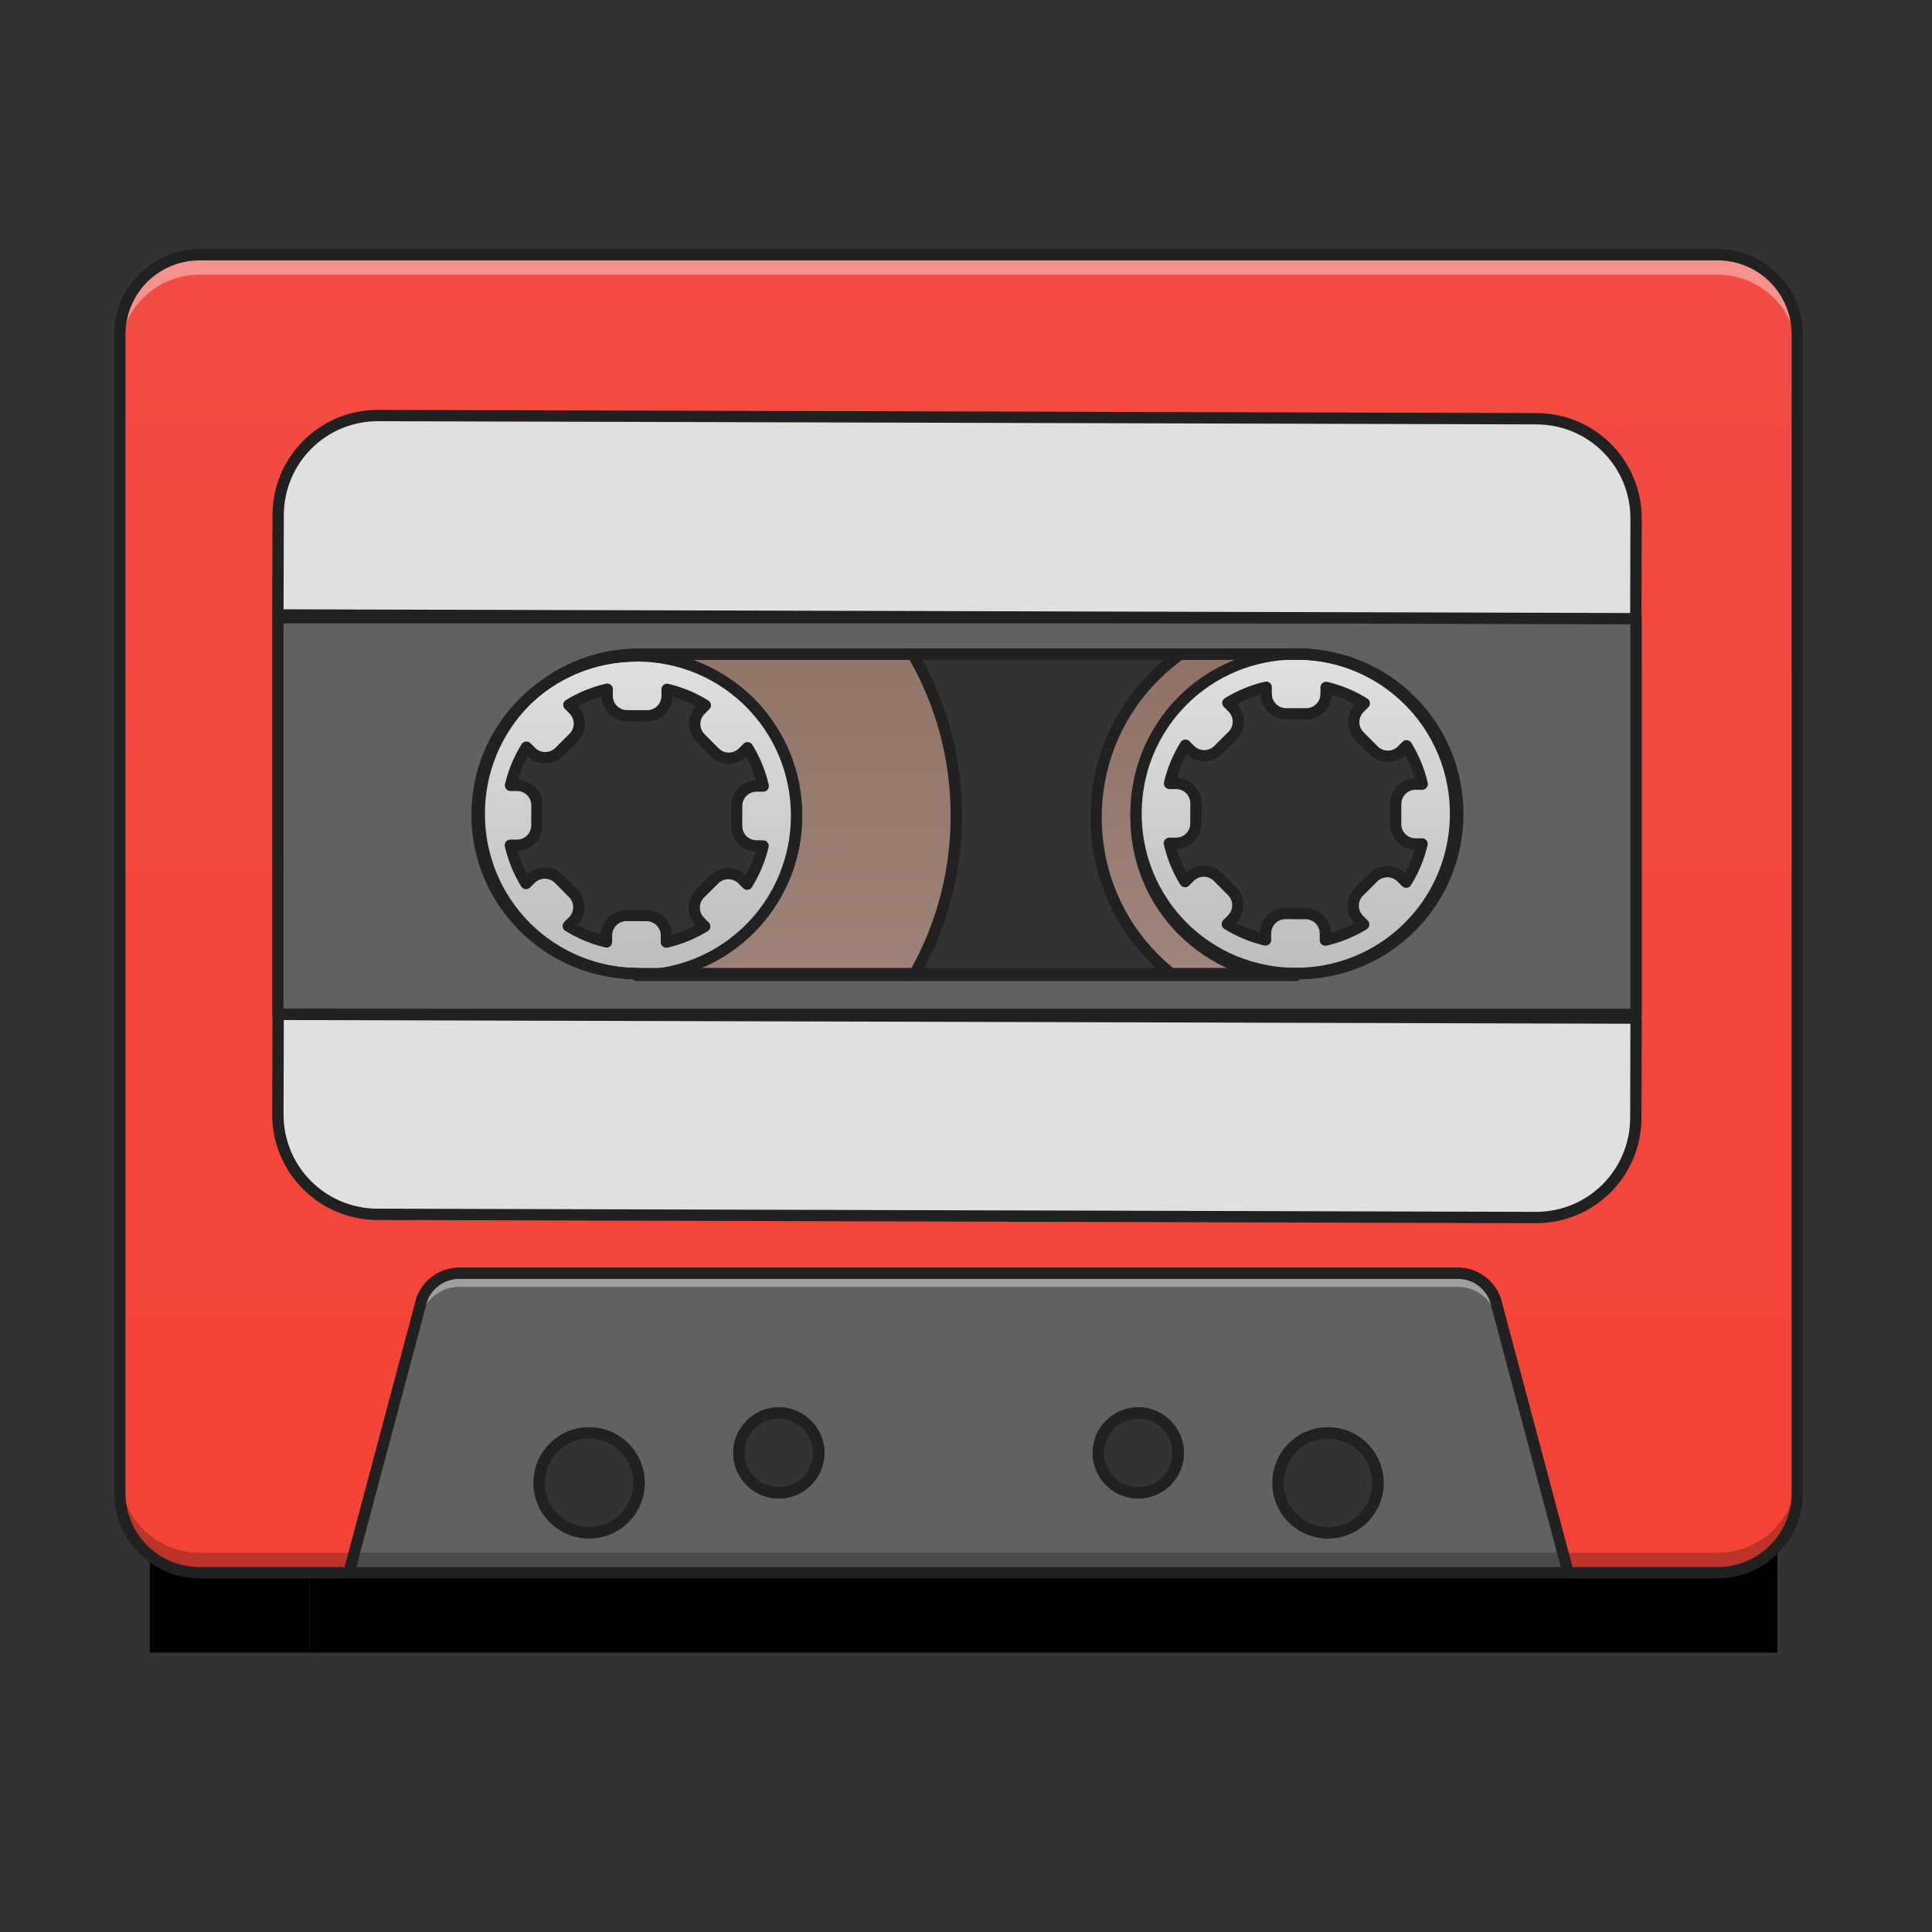 <?xml version="1.0" standalone="no"?><!-- Generator: Gravit.io --><svg xmlns="http://www.w3.org/2000/svg" xmlns:xlink="http://www.w3.org/1999/xlink" style="isolation:isolate" viewBox="0 0 512 512" width="512" height="512"><rect x="0" y="0" width="512" height="512" fill="#333333" stroke="none"/><defs><clipPath id="_clipPath_PA4minmqQI8xOL2iqjqA8du4wng8vn8Z"><rect width="512" height="512"/></clipPath></defs><g clip-path="url(#_clipPath_PA4minmqQI8xOL2iqjqA8du4wng8vn8Z)"><linearGradient id="_lgradient_11" x1="0.496" y1="0" x2="0.496" y2="0" gradientTransform="matrix(346.637,0,0,21.167,82.027,416.79)" gradientUnits="userSpaceOnUse"><stop offset="0.006%" stop-opacity="1" style="stop-color:rgb(0,0,0)"/><stop offset="100%" stop-opacity="1" style="stop-color:rgb(0,0,0)"/></linearGradient><path d=" M 82.027 416.79 L 428.664 416.79 L 428.664 437.957 L 82.027 437.957 L 82.027 416.79 L 82.027 416.79 L 82.027 416.79 L 82.027 416.79 Z " fill="url(#_lgradient_11)"/><radialGradient id="_rgradient_4" fx="1.25" fy="0.125" cx="1.25" cy="0.125" r="21.167" gradientTransform="matrix(0,21.17,-42.34,0,428.664,395.62)" gradientUnits="userSpaceOnUse"><stop offset="0%" stop-opacity="1" style="stop-color:rgb(0,0,0)"/><stop offset="100%" stop-opacity="1" style="stop-color:rgb(0,0,0)"/><stop offset="100%" stop-opacity="1" style="stop-color:rgb(0,0,0)"/></radialGradient><path d=" M 428.664 416.79 L 471.004 416.79 L 471.004 395.62 L 428.664 395.62 L 428.664 416.79 L 428.664 416.79 L 428.664 416.79 L 428.664 416.79 Z " fill="url(#_rgradient_4)"/><radialGradient id="_rgradient_5" fx="0.25" fy="1.125" cx="0.25" cy="1.125" r="21.167" gradientTransform="matrix(0,-21.167,42.336,0,39.691,416.79)" gradientUnits="userSpaceOnUse"><stop offset="0%" stop-opacity="1" style="stop-color:rgb(0,0,0)"/><stop offset="100%" stop-opacity="1" style="stop-color:rgb(0,0,0)"/><stop offset="100%" stop-opacity="1" style="stop-color:rgb(0,0,0)"/></radialGradient><path d=" M 82.027 416.79 L 39.691 416.79 L 39.691 437.957 L 82.027 437.957 L 82.027 416.79 L 82.027 416.79 L 82.027 416.79 L 82.027 416.79 Z " fill="url(#_rgradient_5)"/><radialGradient id="_rgradient_6" fx="-1.25" fy="1.125" cx="-1.25" cy="1.125" r="21.167" gradientTransform="matrix(0,-21.17,42.336,0,39.691,395.62)" gradientUnits="userSpaceOnUse"><stop offset="0%" stop-opacity="1" style="stop-color:rgb(0,0,0)"/><stop offset="100%" stop-opacity="1" style="stop-color:rgb(0,0,0)"/><stop offset="100%" stop-opacity="1" style="stop-color:rgb(0,0,0)"/></radialGradient><path d=" M 82.027 416.79 L 39.691 416.79 L 39.691 395.62 L 82.027 395.62 L 82.027 416.79 L 82.027 416.79 L 82.027 416.79 L 82.027 416.79 Z " fill="url(#_rgradient_6)"/><radialGradient id="_rgradient_7" fx="-0.25" fy="0.125" cx="-0.25" cy="0.125" r="21.167" gradientTransform="matrix(0,21.167,-42.34,0,428.664,416.79)" gradientUnits="userSpaceOnUse"><stop offset="0%" stop-opacity="1" style="stop-color:rgb(0,0,0)"/><stop offset="100%" stop-opacity="1" style="stop-color:rgb(0,0,0)"/><stop offset="100%" stop-opacity="1" style="stop-color:rgb(0,0,0)"/></radialGradient><path d=" M 428.664 416.79 L 471.004 416.79 L 471.004 437.957 L 428.664 437.957 L 428.664 416.79 L 428.664 416.79 L 428.664 416.79 L 428.664 416.79 Z " fill="url(#_rgradient_7)"/><linearGradient id="_lgradient_12" x1="0.501" y1="-0.001" x2="0.499" y2="1.001" gradientTransform="matrix(105.844,0,0,105.844,290.476,163.714)" gradientUnits="userSpaceOnUse"><stop offset="0%" stop-opacity="1" style="stop-color:rgb(141,110,99)"/><stop offset="100%" stop-opacity="1" style="stop-color:rgb(161,136,127)"/></linearGradient><path d=" M 343.544 163.714 C 314.224 163.634 290.557 187.17 290.476 216.49 C 290.395 245.811 313.932 269.477 343.252 269.558 C 372.568 269.639 396.239 246.103 396.32 216.782 C 396.401 187.462 372.86 163.795 343.544 163.715 L 343.544 163.714 L 343.544 163.714 L 343.544 163.714 L 343.544 163.714 Z  M 343.515 174.3 C 366.968 174.365 385.799 193.296 385.734 216.753 C 385.669 240.206 366.735 259.037 343.281 258.973 C 319.824 258.908 300.993 239.973 301.058 216.52 C 301.123 193.063 320.058 174.236 343.515 174.3 Z " fill="url(#_lgradient_12)" vector-effect="non-scaling-stroke" stroke-width="3" stroke="rgb(33,33,33)" stroke-opacity="1000000" stroke-linejoin="round" stroke-linecap="round" stroke-miterlimit="4"/><linearGradient id="_lgradient_13" x1="0.501" y1="-0.001" x2="0.499" y2="1.001" gradientTransform="matrix(169.349,0,0,169.353,84.081,131.479)" gradientUnits="userSpaceOnUse"><stop offset="0%" stop-opacity="1" style="stop-color:rgb(141,110,99)"/><stop offset="100%" stop-opacity="1" style="stop-color:rgb(161,136,127)"/></linearGradient><path d=" M 168.987 131.479 C 122.08 131.35 84.21 169.011 84.081 215.921 C 83.952 262.831 121.613 300.701 168.52 300.831 C 215.43 300.96 253.3 263.298 253.429 216.388 C 253.558 169.478 215.897 131.608 168.987 131.479 Z  M 168.87 173.819 C 192.327 173.884 211.158 192.815 211.093 216.272 C 211.029 239.725 192.093 258.556 168.636 258.491 C 145.183 258.426 126.352 239.491 126.417 216.038 C 126.482 192.581 145.417 173.754 168.87 173.819 L 168.87 173.819 L 168.87 173.819 L 168.87 173.819 L 168.87 173.819 Z " fill="url(#_lgradient_13)" vector-effect="non-scaling-stroke" stroke-width="3" stroke="rgb(33,33,33)" stroke-opacity="1000000" stroke-linejoin="round" stroke-linecap="round" stroke-miterlimit="4"/><linearGradient id="_lgradient_14" x1="0.5" y1="0.97" x2="0.5" y2="-0.843" gradientTransform="matrix(444.543,0,0,349.28,31.754,67.508)" gradientUnits="userSpaceOnUse"><stop offset="0%" stop-opacity="1" style="stop-color:rgb(244,67,54)"/><stop offset="98.696%" stop-opacity="1" style="stop-color:rgb(239,83,80)"/></linearGradient><path d=" M 52.922 67.508 C 47.304 67.496 41.913 69.722 37.94 73.694 C 33.968 77.667 31.742 83.058 31.754 88.676 L 31.754 395.62 C 31.742 401.238 33.968 406.629 37.94 410.602 C 41.913 414.574 47.304 416.8 52.922 416.788 L 455.125 416.788 C 460.743 416.801 466.136 414.575 470.109 410.603 C 474.082 406.63 476.309 401.238 476.297 395.62 L 476.297 88.676 C 476.309 83.058 474.082 77.666 470.109 73.693 C 466.136 69.721 460.743 67.495 455.125 67.508 L 52.922 67.508 L 52.922 67.508 L 52.922 67.508 L 52.922 67.508 Z  M 169.348 173.352 L 343.992 173.352 C 367.445 173.352 386.328 192.23 386.328 215.687 C 386.328 239.141 367.445 258.023 343.992 258.023 L 169.348 258.023 C 145.895 258.023 127.012 239.141 127.012 215.687 C 127.012 192.23 145.895 173.352 169.348 173.352 L 169.348 173.352 L 169.348 173.352 L 169.348 173.352 L 169.348 173.352 Z  M 206.395 374.453 C 209.204 374.447 211.899 375.559 213.886 377.545 C 215.872 379.531 216.986 382.226 216.98 385.035 C 216.986 387.844 215.873 390.54 213.886 392.527 C 211.9 394.513 209.204 395.627 206.395 395.621 C 203.586 395.627 200.89 394.513 198.903 392.527 C 196.917 390.54 195.803 387.844 195.809 385.035 C 195.803 382.226 196.917 379.531 198.904 377.545 C 200.89 375.559 203.586 374.446 206.395 374.453 L 206.395 374.453 L 206.395 374.453 L 206.395 374.453 L 206.395 374.453 Z  M 301.652 374.453 C 304.461 374.446 307.157 375.559 309.143 377.545 C 311.13 379.531 312.244 382.226 312.238 385.035 C 312.244 387.844 311.13 390.54 309.144 392.527 C 307.157 394.513 304.461 395.627 301.652 395.621 C 298.843 395.627 296.148 394.513 294.162 392.526 C 292.176 390.54 291.063 387.844 291.07 385.035 C 291.064 382.227 292.176 379.531 294.162 377.545 C 296.148 375.559 298.844 374.447 301.652 374.453 L 301.652 374.453 L 301.652 374.453 L 301.652 374.453 L 301.652 374.453 Z  M 156.117 379.746 C 163.449 379.746 169.347 385.645 169.347 392.976 C 169.347 400.305 163.449 406.207 156.117 406.207 C 152.606 406.214 149.237 404.823 146.754 402.34 C 144.271 399.857 142.88 396.488 142.887 392.977 C 142.887 385.645 148.789 379.747 156.117 379.747 L 156.117 379.746 L 156.117 379.746 L 156.117 379.746 L 156.117 379.746 Z  M 351.93 379.746 C 359.258 379.746 365.16 385.645 365.16 392.976 C 365.16 400.305 359.258 406.207 351.93 406.207 C 348.419 406.214 345.05 404.823 342.567 402.34 C 340.084 399.857 338.693 396.488 338.7 392.977 C 338.7 385.645 344.602 379.747 351.93 379.747 L 351.93 379.746 L 351.93 379.746 L 351.93 379.746 L 351.93 379.746 Z " fill="url(#_lgradient_14)"/><linearGradient id="_lgradient_15" x1="0.496" y1="1.409" x2="0.497" y2="1.402" gradientTransform="matrix(323.113,0,0,79.375,92.47,337.414)" gradientUnits="userSpaceOnUse"><stop offset="0%" stop-opacity="1" style="stop-color:rgb(66,66,66)"/><stop offset="100%" stop-opacity="1" style="stop-color:rgb(97,97,97)"/></linearGradient><path d=" M 121.719 337.414 C 117.271 337.414 113.298 340.196 111.777 344.375 L 92.47 416.789 L 415.583 416.789 L 396.278 344.375 C 394.755 340.196 390.781 337.415 386.333 337.415 L 121.719 337.414 L 121.719 337.414 L 121.719 337.414 L 121.719 337.414 Z  M 206.395 374.454 C 209.204 374.448 211.899 375.56 213.885 377.546 C 215.872 379.531 216.985 382.226 216.98 385.035 C 216.986 387.844 215.873 390.54 213.886 392.527 C 211.9 394.513 209.204 395.627 206.395 395.621 C 203.586 395.627 200.89 394.513 198.903 392.527 C 196.917 390.54 195.803 387.844 195.809 385.035 C 195.803 382.226 196.917 379.531 198.904 377.545 C 200.89 375.559 203.586 374.446 206.395 374.453 L 206.395 374.454 L 206.395 374.454 L 206.395 374.454 L 206.395 374.454 Z  M 301.652 374.454 C 304.461 374.447 307.156 375.56 309.143 377.545 C 311.13 379.531 312.243 382.226 312.238 385.035 C 312.244 387.844 311.13 390.54 309.144 392.527 C 307.157 394.513 304.461 395.627 301.652 395.621 C 298.843 395.627 296.148 394.513 294.162 392.526 C 292.176 390.54 291.063 387.844 291.07 385.035 C 291.064 382.227 292.176 379.531 294.162 377.545 C 296.148 375.559 298.844 374.447 301.652 374.453 L 301.652 374.454 L 301.652 374.454 L 301.652 374.454 L 301.652 374.454 Z  M 156.117 379.746 C 163.449 379.746 169.347 385.645 169.347 392.976 C 169.347 400.305 163.449 406.207 156.117 406.207 C 152.606 406.214 149.237 404.823 146.754 402.34 C 144.271 399.857 142.88 396.488 142.887 392.977 C 142.887 385.645 148.789 379.747 156.117 379.747 L 156.117 379.746 L 156.117 379.746 L 156.117 379.746 L 156.117 379.746 Z  M 351.93 379.746 C 359.258 379.746 365.16 385.645 365.16 392.976 C 365.16 400.305 359.258 406.207 351.93 406.207 C 348.419 406.214 345.05 404.823 342.567 402.34 C 340.084 399.857 338.693 396.488 338.7 392.977 C 338.7 385.645 344.602 379.747 351.93 379.747 L 351.93 379.746 L 351.93 379.746 L 351.93 379.746 L 351.93 379.746 Z " fill="url(#_lgradient_15)"/><path d=" M 121.719 337.414 C 117.271 337.414 113.298 340.196 111.777 344.375 L 92.47 416.789 L 93.435 416.789 L 111.778 347.992 C 113.299 343.812 117.272 341.028 121.72 341.027 L 386.333 341.027 C 390.783 341.027 394.755 343.813 396.278 347.992 L 414.622 416.789 L 415.583 416.789 L 396.278 344.375 C 394.755 340.196 390.781 337.415 386.333 337.415 L 121.719 337.414 L 121.719 337.414 L 121.719 337.414 L 121.719 337.414 Z  M 52.922 67.508 C 47.304 67.496 41.913 69.722 37.94 73.694 C 33.968 77.667 31.742 83.058 31.754 88.676 L 31.754 93.969 C 31.741 88.351 33.967 82.958 37.939 78.985 C 41.912 75.012 47.304 72.785 52.922 72.797 L 455.125 72.797 C 460.744 72.784 466.137 75.011 470.11 78.984 C 474.083 82.957 476.31 88.35 476.297 93.969 L 476.297 88.676 C 476.309 83.058 474.082 77.666 470.109 73.693 C 466.136 69.721 460.743 67.495 455.125 67.508 L 52.922 67.508 L 52.922 67.508 L 52.922 67.508 L 52.922 67.508 Z " fill="rgb(255,255,255)" fill-opacity="0.392"/><path d=" M 52.922 416.79 C 47.304 416.802 41.913 414.576 37.94 410.603 C 33.968 406.631 31.741 401.239 31.754 395.621 L 31.754 390.328 C 31.742 395.946 33.968 401.337 37.94 405.31 C 41.913 409.282 47.304 411.508 52.922 411.496 L 455.125 411.496 C 460.743 411.509 466.136 409.283 470.109 405.311 C 474.082 401.338 476.309 395.946 476.297 390.328 L 476.297 395.621 C 476.309 401.239 474.082 406.631 470.109 410.604 C 466.136 414.576 460.743 416.802 455.125 416.789 L 52.922 416.79 L 52.922 416.79 L 52.922 416.79 L 52.922 416.79 Z " fill="rgb(0,0,0)" fill-opacity="0.235"/><path d=" M 100.248 110.121 C 85.588 110.081 73.755 121.849 73.714 136.509 L 73.276 295.275 C 73.236 309.935 85.004 321.769 99.664 321.809 L 406.61 322.655 C 421.27 322.696 433.104 310.928 433.144 296.267 L 433.582 137.502 C 433.622 122.841 421.854 111.008 407.194 110.968 L 100.248 110.121 L 100.248 110.121 L 100.248 110.121 Z " fill="none"/><linearGradient id="_lgradient_16" x1="0.499" y1="1.001" x2="0.501" y2="-0.001" gradientTransform="matrix(84.676,0,0,84.672,126.417,173.819)" gradientUnits="userSpaceOnUse"><stop offset="0%" stop-opacity="1" style="stop-color:rgb(189,189,189)"/><stop offset="100%" stop-opacity="1" style="stop-color:rgb(224,224,224)"/></linearGradient><path d=" M 168.87 173.819 C 168.518 173.818 168.163 173.821 167.811 173.828 C 167.675 173.831 167.541 173.835 167.405 173.842 C 167.202 173.846 166.995 173.853 166.791 173.86 C 166.585 173.871 166.378 173.886 166.174 173.897 L 165.772 173.92 C 165.522 173.939 165.276 173.957 165.026 173.98 C 164.948 173.988 164.87 173.991 164.791 173.999 C 164.525 174.026 164.26 174.052 163.994 174.083 L 163.783 174.106 C 163.509 174.136 163.235 174.171 162.962 174.209 C 162.912 174.217 162.861 174.224 162.814 174.228 C 162.509 174.27 162.208 174.316 161.911 174.366 C 161.904 174.366 161.896 174.37 161.888 174.37 C 161.567 174.42 161.251 174.477 160.93 174.535 C 155.24 175.588 149.828 177.803 145.033 181.042 C 144.756 181.228 144.482 181.419 144.211 181.614 C 140.406 184.317 137.073 187.63 134.349 191.419 C 134.156 191.692 133.964 191.965 133.776 192.238 C 130.509 197.016 128.264 202.417 127.181 208.103 C 127.118 208.419 127.062 208.739 127.006 209.059 L 127.006 209.079 C 126.955 209.379 126.907 209.68 126.864 209.981 C 126.856 210.032 126.852 210.082 126.844 210.129 C 126.804 210.402 126.768 210.676 126.736 210.953 C 126.724 211.019 126.716 211.09 126.708 211.16 C 126.68 211.426 126.648 211.691 126.624 211.956 C 126.616 212.035 126.607 212.113 126.604 212.191 C 126.579 212.441 126.559 212.687 126.539 212.937 C 126.527 213.07 126.522 213.206 126.51 213.339 L 126.474 213.956 C 126.465 214.159 126.457 214.366 126.449 214.573 C 126.444 214.706 126.436 214.843 126.436 214.975 C 126.424 215.33 126.417 215.684 126.417 216.038 C 126.416 216.393 126.419 216.745 126.43 217.097 C 126.43 217.233 126.437 217.37 126.44 217.503 L 126.462 218.12 C 126.473 218.323 126.484 218.53 126.496 218.738 C 126.507 218.87 126.511 219.003 126.522 219.136 C 126.541 219.386 126.559 219.636 126.582 219.883 C 126.586 219.96 126.594 220.042 126.601 220.121 C 126.624 220.386 126.654 220.652 126.681 220.918 C 126.689 220.984 126.696 221.055 126.708 221.125 C 126.738 221.398 126.772 221.676 126.811 221.95 C 126.819 221.996 126.822 222.047 126.83 222.098 C 126.872 222.399 126.918 222.7 126.968 223 L 126.968 223.02 C 127.022 223.34 127.076 223.661 127.138 223.978 C 128.189 229.669 130.404 235.082 133.644 239.879 C 133.66 239.906 133.68 239.929 133.699 239.957 C 133.866 240.203 134.033 240.446 134.209 240.688 C 134.224 240.716 134.244 240.74 134.263 240.767 C 134.438 241.014 134.617 241.264 134.8 241.507 C 137.191 244.71 140.024 247.559 143.214 249.968 C 143.46 250.152 143.706 250.332 143.955 250.513 C 143.978 250.528 144.006 250.548 144.029 250.567 C 144.271 250.74 144.512 250.909 144.758 251.077 C 144.785 251.097 144.813 251.116 144.84 251.136 C 149.617 254.402 155.017 256.647 160.701 257.731 C 160.713 257.731 160.724 257.735 160.732 257.735 C 161.025 257.79 161.318 257.846 161.614 257.893 C 161.65 257.901 161.689 257.905 161.724 257.913 C 161.997 257.957 162.27 258.001 162.544 258.04 C 162.622 258.052 162.7 258.06 162.774 258.072 C 163.032 258.108 163.29 258.144 163.551 258.176 C 163.622 258.184 163.696 258.192 163.77 258.2 C 164.024 258.228 164.278 258.26 164.532 258.284 C 164.641 258.296 164.754 258.304 164.864 258.313 C 165.086 258.333 165.312 258.353 165.535 258.369 C 165.672 258.381 165.805 258.389 165.941 258.398 C 166.144 258.41 166.351 258.426 166.558 258.434 C 166.761 258.447 166.968 258.451 167.172 258.459 C 167.308 258.464 167.441 258.472 167.578 258.476 C 168.285 258.494 168.992 258.496 169.699 258.482 C 169.836 258.479 169.968 258.471 170.105 258.467 C 170.308 258.46 170.515 258.457 170.718 258.446 C 170.926 258.439 171.133 258.423 171.336 258.412 C 171.473 258.405 171.605 258.397 171.742 258.386 C 171.965 258.371 172.192 258.352 172.414 258.333 C 172.524 258.326 172.637 258.318 172.746 258.307 C 173 258.284 173.254 258.254 173.508 258.227 C 173.582 258.219 173.657 258.212 173.727 258.204 C 173.989 258.174 174.247 258.139 174.505 258.105 C 174.579 258.093 174.657 258.085 174.735 258.074 C 175.009 258.036 175.282 257.994 175.556 257.951 C 175.591 257.944 175.63 257.94 175.665 257.932 C 175.959 257.886 176.256 257.832 176.549 257.778 C 176.557 257.778 176.568 257.775 176.58 257.775 C 182.27 256.722 187.682 254.507 192.477 251.267 L 192.559 251.209 C 192.802 251.042 193.048 250.874 193.291 250.703 C 193.295 250.699 193.299 250.699 193.299 250.695 C 193.322 250.68 193.346 250.664 193.365 250.649 C 193.616 250.47 193.862 250.291 194.109 250.108 C 197.044 247.917 199.683 245.355 201.958 242.485 C 202.162 242.224 202.366 241.959 202.57 241.694 C 202.754 241.452 202.935 241.202 203.111 240.957 C 203.127 240.933 203.146 240.91 203.162 240.891 C 203.162 240.887 203.166 240.883 203.166 240.879 C 203.342 240.637 203.511 240.396 203.679 240.15 C 203.699 240.123 203.715 240.099 203.734 240.072 C 207.001 235.294 209.246 229.893 210.329 224.207 C 210.392 223.891 210.448 223.571 210.504 223.25 L 210.504 223.239 L 210.504 223.231 C 210.555 222.93 210.603 222.63 210.647 222.329 C 210.655 222.278 210.659 222.231 210.666 222.184 C 210.706 221.9 210.746 221.61 210.778 221.326 C 210.786 221.286 210.79 221.244 210.794 221.204 C 210.826 220.919 210.858 220.634 210.887 220.349 C 210.895 220.271 210.899 220.193 210.907 220.115 C 210.931 219.869 210.951 219.619 210.971 219.369 L 210.996 218.971 C 211.012 218.763 211.024 218.557 211.036 218.353 L 211.062 217.736 C 211.066 217.604 211.074 217.467 211.074 217.33 C 211.087 216.979 211.092 216.627 211.093 216.272 C 211.094 215.916 211.091 215.565 211.08 215.209 C 211.081 215.076 211.073 214.939 211.07 214.807 L 211.048 214.189 C 211.037 213.982 211.026 213.779 211.011 213.572 L 210.988 213.17 C 210.969 212.92 210.951 212.674 210.928 212.423 C 210.92 212.345 210.917 212.267 210.909 212.189 L 210.829 211.392 C 210.818 211.322 210.814 211.251 210.802 211.185 C 210.772 210.909 210.738 210.635 210.699 210.36 C 210.691 210.313 210.688 210.262 210.68 210.212 C 210.638 209.911 210.592 209.61 210.542 209.309 L 210.542 209.297 L 210.542 209.289 C 210.49 208.97 210.433 208.65 210.373 208.332 C 209.321 202.64 207.106 197.227 203.866 192.431 C 203.679 192.157 203.488 191.883 203.298 191.609 C 200.594 187.805 197.28 184.473 193.489 181.75 C 193.219 181.553 192.946 181.361 192.67 181.174 C 187.893 177.908 182.493 175.663 176.809 174.579 C 176.489 174.519 176.173 174.46 175.853 174.408 C 175.845 174.408 175.837 174.404 175.829 174.404 C 175.529 174.353 175.229 174.305 174.927 174.261 C 174.88 174.257 174.83 174.249 174.779 174.241 C 174.506 174.202 174.233 174.166 173.959 174.134 L 173.748 174.11 C 173.482 174.078 173.217 174.05 172.951 174.022 C 172.873 174.013 172.795 174.009 172.717 174.001 C 172.467 173.977 172.221 173.957 171.971 173.937 C 171.838 173.928 171.706 173.92 171.569 173.912 C 171.366 173.9 171.159 173.884 170.952 173.872 C 170.749 173.863 170.542 173.855 170.339 173.85 C 170.203 173.843 170.068 173.837 169.932 173.833 C 169.581 173.825 169.225 173.82 168.87 173.819 L 168.87 173.819 L 168.87 173.819 L 168.87 173.819 L 168.87 173.819 Z  M 160.908 182.649 L 160.903 184.379 C 160.896 185.784 161.449 187.133 162.44 188.129 C 163.43 189.125 164.777 189.686 166.182 189.687 L 171.475 189.701 C 172.879 189.708 174.229 189.155 175.225 188.164 C 176.221 187.174 176.781 185.828 176.782 184.423 L 176.787 182.692 C 180.367 183.542 183.786 184.964 186.912 186.904 L 185.67 188.135 C 184.673 189.124 184.111 190.469 184.107 191.873 C 184.103 193.277 184.658 194.625 185.65 195.619 L 189.382 199.372 C 191.45 201.452 194.79 201.461 196.866 199.392 L 198.108 198.162 C 200.03 201.298 201.432 204.725 202.259 208.31 L 200.529 208.305 C 197.599 208.297 195.229 210.65 195.221 213.579 L 195.207 218.872 C 195.2 220.277 195.753 221.626 196.743 222.622 C 197.734 223.618 199.08 224.179 200.485 224.18 L 202.216 224.185 C 201.367 227.765 199.945 231.184 198.004 234.31 L 196.773 233.072 C 195.785 232.074 194.44 231.51 193.035 231.507 C 191.684 231.503 190.331 232.019 189.289 233.052 L 185.536 236.783 C 184.54 237.772 183.977 239.117 183.973 240.521 C 183.969 241.925 184.524 243.273 185.516 244.268 L 186.751 245.506 C 183.613 247.427 180.186 248.83 176.602 249.661 L 176.607 247.931 C 176.614 246.526 176.061 245.176 175.07 244.18 C 174.08 243.184 172.733 242.624 171.329 242.623 L 166.036 242.608 C 164.631 242.602 163.281 243.155 162.285 244.145 C 161.29 245.136 160.729 246.482 160.728 247.887 L 160.723 249.617 C 157.144 248.766 153.725 247.344 150.598 245.406 L 151.836 244.175 C 152.834 243.187 153.398 241.842 153.402 240.437 C 153.406 239.032 152.849 237.684 151.856 236.69 L 148.129 232.938 C 147.092 231.9 145.742 231.377 144.391 231.373 C 142.986 231.368 141.637 231.924 140.644 232.917 L 139.402 234.148 C 137.482 231.01 136.079 227.584 135.247 224 L 136.981 224.005 C 139.911 224.013 142.277 221.66 142.285 218.726 L 142.3 213.433 C 142.306 212.03 141.754 210.681 140.764 209.686 C 139.774 208.691 138.429 208.131 137.025 208.13 L 135.291 208.125 C 136.141 204.545 137.563 201.127 139.502 198 L 140.737 199.237 C 142.802 201.318 146.141 201.327 148.221 199.258 L 151.97 195.526 C 152.968 194.538 153.532 193.193 153.536 191.788 C 153.54 190.384 152.984 189.035 151.991 188.042 L 150.76 186.804 C 153.897 184.881 157.323 183.478 160.908 182.649 L 160.908 182.649 L 160.908 182.649 L 160.908 182.649 L 160.908 182.649 Z " fill="url(#_lgradient_16)" vector-effect="non-scaling-stroke" stroke-width="3" stroke="rgb(33,33,33)" stroke-opacity="1000000" stroke-linejoin="round" stroke-linecap="round" stroke-miterlimit="4"/><linearGradient id="_lgradient_17" x1="0.499" y1="1.001" x2="0.501" y2="-0.001" gradientTransform="matrix(359.941,0,0,105.1,73.641,163.714)" gradientUnits="userSpaceOnUse"><stop offset="0%" stop-opacity="1" style="stop-color:rgb(97,97,97)"/><stop offset="98.696%" stop-opacity="1" style="stop-color:rgb(97,97,97)"/></linearGradient><path d=" M 73.641 163.714 L 433.582 163.714 L 433.582 268.814 L 73.641 268.814 L 73.641 163.714 Z  M 343.398 258.012 L 343.398 258.491 L 168.753 258.491 L 168.753 258.012 L 168.753 258.012 C 145.387 258.012 126.417 239.148 126.417 215.914 C 126.417 192.68 145.387 173.816 168.753 173.816 L 168.753 173.352 L 343.398 173.352 L 343.398 173.816 L 343.398 173.816 C 366.764 173.816 385.734 192.68 385.734 215.914 C 385.734 239.148 366.764 258.012 343.398 258.012 L 343.398 258.012 Z " fill-rule="evenodd" fill="url(#_lgradient_17)" vector-effect="non-scaling-stroke" stroke-width="3" stroke="rgb(33,33,33)" stroke-opacity="1000000" stroke-linejoin="round" stroke-linecap="butt" stroke-miterlimit="4"/><linearGradient id="_lgradient_18" x1="0.499" y1="1.001" x2="0.501" y2="-0.001" gradientTransform="matrix(84.676,0,0,84.673,301.058,173.3)" gradientUnits="userSpaceOnUse"><stop offset="0%" stop-opacity="1" style="stop-color:rgb(189,189,189)"/><stop offset="100%" stop-opacity="1" style="stop-color:rgb(224,224,224)"/></linearGradient><path d=" M 343.515 173.3 C 343.159 173.299 342.804 173.302 342.452 173.309 C 342.315 173.313 342.182 173.316 342.05 173.324 C 341.843 173.327 341.636 173.334 341.433 173.342 C 341.225 173.353 341.022 173.368 340.815 173.379 L 340.413 173.401 C 340.163 173.42 339.917 173.439 339.667 173.462 C 339.588 173.469 339.51 173.473 339.432 173.481 C 339.166 173.507 338.901 173.534 338.635 173.564 L 338.428 173.587 C 338.15 173.618 337.877 173.652 337.603 173.69 C 337.552 173.698 337.506 173.706 337.455 173.71 C 337.154 173.752 336.853 173.798 336.552 173.848 C 336.544 173.848 336.536 173.852 336.529 173.852 C 336.208 173.901 335.892 173.959 335.575 174.017 C 329.884 175.07 324.471 177.285 319.674 180.524 C 319.397 180.71 319.123 180.901 318.852 181.096 C 315.047 183.798 311.714 187.111 308.989 190.901 C 308.797 191.174 308.605 191.447 308.417 191.719 C 304.967 196.769 302.659 202.509 301.652 208.541 C 301.648 208.545 301.648 208.552 301.648 208.56 C 301.596 208.86 301.548 209.161 301.504 209.462 C 301.5 209.512 301.493 209.561 301.485 209.61 C 301.445 209.884 301.409 210.157 301.377 210.434 C 301.369 210.501 301.361 210.571 301.353 210.642 C 301.321 210.907 301.292 211.172 301.265 211.438 C 301.257 211.516 301.252 211.594 301.244 211.672 C 301.22 211.922 301.2 212.168 301.18 212.418 L 301.155 212.821 C 301.139 213.028 301.127 213.231 301.114 213.438 C 301.106 213.641 301.098 213.848 301.093 214.055 C 301.085 214.188 301.081 214.324 301.076 214.457 C 301.068 214.813 301.059 215.164 301.058 215.52 C 301.057 215.875 301.064 216.227 301.071 216.578 C 301.074 216.715 301.078 216.852 301.085 216.985 C 301.088 217.192 301.096 217.395 301.103 217.602 C 301.114 217.805 301.125 218.012 301.14 218.219 L 301.163 218.618 C 301.181 218.868 301.2 219.118 301.223 219.364 C 301.231 219.442 301.234 219.52 301.242 219.598 C 301.269 219.884 301.299 220.169 301.33 220.454 C 301.337 220.493 301.341 220.536 301.345 220.575 C 301.379 220.86 301.414 221.15 301.452 221.435 C 301.46 221.482 301.467 221.529 301.471 221.579 C 301.513 221.88 301.559 222.181 301.609 222.482 C 301.609 222.486 301.609 222.494 301.613 222.502 C 301.663 222.822 301.721 223.143 301.778 223.459 C 302.832 229.15 305.047 234.563 308.285 239.36 C 308.305 239.387 308.324 239.411 308.34 239.438 C 308.507 239.685 308.678 239.928 308.849 240.17 C 308.865 240.198 308.884 240.221 308.904 240.249 C 309.079 240.495 309.262 240.746 309.445 240.988 C 309.643 241.255 309.846 241.521 310.048 241.783 C 312.31 244.664 314.934 247.241 317.855 249.449 C 318.101 249.633 318.346 249.814 318.596 249.994 C 318.619 250.01 318.647 250.03 318.67 250.049 C 318.912 250.222 319.157 250.39 319.403 250.559 C 319.426 250.578 319.454 250.598 319.481 250.618 C 324.26 253.883 329.661 256.128 335.346 257.212 C 335.354 257.212 335.365 257.216 335.377 257.216 C 335.67 257.272 335.963 257.327 336.255 257.375 C 336.294 257.383 336.329 257.387 336.369 257.395 C 336.638 257.438 336.911 257.482 337.185 257.522 C 337.263 257.534 337.341 257.542 337.419 257.554 C 337.677 257.59 337.934 257.626 338.192 257.658 L 338.411 257.682 C 338.665 257.71 338.919 257.742 339.172 257.766 C 339.282 257.778 339.395 257.786 339.504 257.794 C 339.731 257.814 339.953 257.834 340.18 257.851 C 340.313 257.863 340.449 257.871 340.582 257.879 C 340.789 257.891 340.992 257.907 341.199 257.916 C 341.402 257.928 341.61 257.933 341.816 257.941 C 341.949 257.945 342.082 257.954 342.219 257.958 C 342.925 257.976 343.633 257.978 344.34 257.964 C 344.476 257.96 344.61 257.953 344.746 257.949 C 344.953 257.942 345.156 257.939 345.363 257.927 C 345.567 257.92 345.774 257.905 345.981 257.894 C 346.114 257.886 346.246 257.879 346.383 257.868 C 346.61 257.853 346.832 257.834 347.055 257.815 C 347.168 257.807 347.278 257.8 347.387 257.789 C 347.641 257.765 347.895 257.735 348.149 257.709 L 348.372 257.685 C 348.63 257.654 348.888 257.621 349.146 257.586 C 349.224 257.575 349.298 257.567 349.376 257.556 C 349.65 257.517 349.923 257.475 350.197 257.433 C 350.232 257.425 350.271 257.421 350.306 257.414 C 350.603 257.368 350.896 257.314 351.189 257.26 C 351.201 257.26 351.209 257.256 351.221 257.256 C 356.912 256.203 362.325 253.988 367.122 250.749 C 367.145 250.73 367.173 250.71 367.2 250.691 C 367.446 250.523 367.689 250.356 367.932 250.185 C 367.936 250.181 367.94 250.181 367.944 250.177 C 367.963 250.161 367.987 250.146 368.01 250.13 C 368.256 249.951 368.503 249.772 368.75 249.59 C 371.954 247.199 374.802 244.366 377.211 241.175 C 377.395 240.934 377.575 240.684 377.756 240.438 C 377.771 240.415 377.787 240.392 377.803 240.372 C 377.807 240.368 377.807 240.364 377.811 240.361 C 377.983 240.119 378.152 239.877 378.32 239.632 C 378.34 239.604 378.36 239.581 378.375 239.553 C 381.641 234.775 383.888 229.374 384.974 223.689 C 385.033 223.372 385.089 223.052 385.144 222.732 L 385.144 222.72 C 385.144 222.716 385.148 222.716 385.148 222.712 C 385.196 222.412 385.244 222.111 385.288 221.81 C 385.296 221.76 385.304 221.709 385.307 221.662 C 385.347 221.389 385.383 221.112 385.419 220.838 L 385.443 220.631 C 385.475 220.366 385.503 220.1 385.527 219.835 L 385.551 219.597 C 385.572 219.351 385.596 219.1 385.612 218.851 C 385.624 218.718 385.632 218.585 385.641 218.452 C 385.653 218.245 385.669 218.038 385.678 217.835 C 385.69 217.628 385.694 217.425 385.703 217.218 C 385.707 217.085 385.715 216.948 385.72 216.812 C 385.737 216.105 385.739 215.398 385.725 214.691 C 385.721 214.558 385.714 214.421 385.711 214.288 C 385.703 214.081 385.7 213.874 385.689 213.671 C 385.682 213.464 385.667 213.261 385.656 213.054 C 385.648 212.921 385.64 212.784 385.629 212.651 C 385.614 212.401 385.592 212.155 385.573 211.905 L 385.55 211.671 C 385.527 211.404 385.5 211.139 385.47 210.874 L 385.447 210.666 C 385.414 210.391 385.378 210.116 385.34 209.842 C 385.335 209.792 385.329 209.743 385.321 209.693 C 385.278 209.392 385.233 209.091 385.187 208.791 C 385.187 208.787 385.183 208.783 385.183 208.779 L 385.183 208.771 C 385.129 208.451 385.075 208.13 385.017 207.814 C 383.963 202.122 381.746 196.709 378.507 191.913 C 378.32 191.637 378.131 191.363 377.939 191.091 C 375.236 187.286 371.923 183.955 368.134 181.232 C 367.863 181.037 367.59 180.845 367.315 180.655 C 362.266 177.206 356.525 174.897 350.494 173.89 C 350.486 173.89 350.478 173.886 350.47 173.886 C 350.173 173.834 349.873 173.787 349.568 173.743 C 349.521 173.739 349.47 173.731 349.42 173.723 C 349.147 173.683 348.874 173.647 348.6 173.615 L 348.393 173.591 C 348.126 173.56 347.859 173.53 347.592 173.503 C 347.514 173.495 347.436 173.491 347.358 173.483 C 347.112 173.459 346.862 173.439 346.612 173.418 L 346.214 173.394 C 346.007 173.382 345.8 173.365 345.597 173.353 C 345.39 173.345 345.186 173.336 344.98 173.332 C 344.844 173.324 344.709 173.319 344.573 173.315 C 344.222 173.306 343.87 173.301 343.515 173.3 L 343.515 173.3 L 343.515 173.3 L 343.515 173.3 Z  M 335.553 182.13 L 335.548 183.861 C 335.54 186.794 337.893 189.16 340.822 189.168 L 346.115 189.183 C 347.52 189.19 348.87 188.637 349.866 187.647 C 350.862 186.656 351.423 185.309 351.423 183.904 L 351.428 182.174 C 355.008 183.023 358.427 184.445 361.553 186.385 L 360.315 187.616 C 359.317 188.604 358.753 189.95 358.749 191.354 C 358.745 192.759 359.301 194.107 360.294 195.101 L 364.026 198.853 C 366.091 200.933 369.431 200.943 371.511 198.874 L 372.748 197.643 C 374.67 200.78 376.074 204.207 376.904 207.791 L 375.174 207.787 C 372.24 207.778 369.874 210.131 369.866 213.061 L 369.852 218.354 C 369.844 219.759 370.397 221.109 371.388 222.105 C 372.378 223.101 373.725 223.661 375.13 223.661 L 376.86 223.666 C 376.01 227.246 374.588 230.665 372.649 233.792 L 371.418 232.554 C 370.382 231.516 369.032 230.992 367.68 230.989 C 366.275 230.984 364.927 231.54 363.934 232.533 L 360.181 236.265 C 359.182 237.253 358.619 238.598 358.615 240.003 C 358.611 241.408 359.167 242.756 360.16 243.749 L 361.391 244.987 C 358.254 246.908 354.827 248.312 351.243 249.143 L 351.248 247.412 C 351.255 246.007 350.702 244.657 349.712 243.661 C 348.721 242.665 347.374 242.105 345.969 242.105 L 340.677 242.09 C 337.747 242.082 335.381 244.435 335.373 247.368 L 335.368 249.099 C 331.789 248.249 328.369 246.827 325.243 244.888 L 326.481 243.657 C 327.477 242.668 328.04 241.323 328.044 239.919 C 328.048 238.514 327.493 237.166 326.501 236.172 L 322.769 232.42 C 321.733 231.382 320.383 230.858 319.032 230.854 C 317.627 230.851 316.279 231.406 315.285 232.399 L 314.047 233.63 C 312.124 230.493 310.72 227.066 309.892 223.482 L 311.622 223.486 C 313.027 223.494 314.377 222.941 315.373 221.95 C 316.369 220.96 316.929 219.613 316.93 218.208 L 316.944 212.915 C 316.952 209.985 314.599 207.619 311.666 207.611 L 309.935 207.607 C 310.784 204.027 312.206 200.607 314.147 197.482 L 315.378 198.719 C 316.366 199.718 317.711 200.281 319.116 200.285 C 320.521 200.289 321.869 199.733 322.862 198.74 L 326.615 195.008 C 327.612 194.019 328.174 192.674 328.178 191.27 C 328.182 189.866 327.627 188.518 326.635 187.523 L 325.404 186.286 C 328.541 184.362 331.968 182.959 335.553 182.13 L 335.553 182.13 L 335.553 182.13 L 335.553 182.13 Z " fill="url(#_lgradient_18)" vector-effect="non-scaling-stroke" stroke-width="3" stroke="rgb(33,33,33)" stroke-opacity="1000000" stroke-linejoin="round" stroke-linecap="round" stroke-miterlimit="4"/><path d=" M 121.719 335.914 C 116.645 335.914 112.102 339.094 110.367 343.864 C 110.352 343.906 110.34 343.949 110.328 343.988 L 91.02 416.402 C 90.901 416.852 90.998 417.332 91.282 417.701 C 91.565 418.07 92.004 418.287 92.469 418.289 L 415.582 418.289 C 416.049 418.29 416.489 418.074 416.774 417.704 C 417.058 417.334 417.154 416.853 417.032 416.402 L 397.727 343.988 C 397.715 343.949 397.699 343.906 397.684 343.863 C 395.947 339.091 391.411 335.914 386.332 335.914 L 121.719 335.914 L 121.719 335.914 L 121.719 335.914 L 121.719 335.914 Z  M 121.719 338.914 L 386.332 338.914 C 390.137 338.91 393.54 341.283 394.852 344.855 L 413.629 415.289 L 94.422 415.289 L 113.203 344.855 C 114.514 341.284 117.915 338.912 121.719 338.915 L 121.719 338.914 L 121.719 338.914 L 121.719 338.914 L 121.719 338.914 Z  M 206.395 372.954 C 199.727 372.954 194.309 378.367 194.309 385.035 C 194.309 391.707 199.727 397.121 206.395 397.121 C 213.062 397.121 218.48 391.707 218.48 385.035 C 218.48 378.367 213.063 372.953 206.395 372.953 L 206.395 372.954 L 206.395 372.954 L 206.395 372.954 L 206.395 372.954 Z  M 301.652 372.954 C 294.984 372.954 289.57 378.367 289.57 385.035 C 289.57 391.707 294.984 397.121 301.652 397.121 C 308.324 397.121 313.738 391.707 313.738 385.035 C 313.738 378.367 308.324 372.953 301.652 372.953 L 301.652 372.954 L 301.652 372.954 L 301.652 372.954 L 301.652 372.954 Z  M 206.395 375.954 C 208.808 375.94 211.127 376.892 212.834 378.598 C 214.54 380.304 215.493 382.622 215.48 385.035 C 215.494 387.449 214.541 389.768 212.835 391.475 C 211.128 393.182 208.809 394.135 206.395 394.121 C 203.981 394.135 201.662 393.182 199.956 391.475 C 198.249 389.768 197.297 387.449 197.312 385.035 C 197.298 382.622 198.25 380.303 199.956 378.597 C 201.663 376.89 203.982 375.938 206.395 375.953 L 206.395 375.954 L 206.395 375.954 L 206.395 375.954 L 206.395 375.954 Z  M 301.652 375.954 C 304.065 375.939 306.384 376.891 308.091 378.597 C 309.798 380.303 310.751 382.622 310.738 385.035 C 310.752 387.449 309.799 389.768 308.092 391.475 C 306.385 393.182 304.066 394.135 301.652 394.121 C 299.238 394.135 296.92 393.182 295.214 391.475 C 293.507 389.768 292.555 387.449 292.57 385.035 C 292.556 382.622 293.508 380.303 295.214 378.597 C 296.92 376.891 299.239 375.939 301.652 375.953 L 301.652 375.954 L 301.652 375.954 L 301.652 375.954 L 301.652 375.954 Z  M 156.117 378.242 C 147.984 378.242 141.387 384.84 141.387 392.977 C 141.387 401.109 147.984 407.707 156.117 407.707 C 164.254 407.707 170.852 401.109 170.852 392.977 C 170.852 384.84 164.254 378.242 156.117 378.242 L 156.117 378.242 L 156.117 378.242 L 156.117 378.242 L 156.117 378.242 Z  M 351.93 378.242 C 343.793 378.242 337.2 384.84 337.2 392.977 C 337.2 401.109 343.793 407.707 351.93 407.707 C 360.062 407.707 366.66 401.109 366.66 392.977 C 366.66 384.84 360.062 378.242 351.93 378.242 Z  M 156.117 381.246 C 162.645 381.246 167.847 386.449 167.847 392.976 C 167.863 396.092 166.632 399.084 164.429 401.287 C 162.225 403.49 159.233 404.72 156.117 404.703 C 153.002 404.719 150.011 403.488 147.808 401.286 C 145.606 399.083 144.375 396.092 144.391 392.977 C 144.391 386.449 149.594 381.247 156.117 381.247 L 156.117 381.246 L 156.117 381.246 L 156.117 381.246 L 156.117 381.246 Z  M 351.93 381.246 C 358.453 381.246 363.66 386.449 363.66 392.976 C 363.675 396.091 362.444 399.084 360.241 401.286 C 358.038 403.489 355.045 404.719 351.93 404.703 C 348.815 404.719 345.823 403.489 343.619 401.286 C 341.416 399.084 340.185 396.092 340.2 392.977 C 340.2 386.449 345.406 381.247 351.93 381.247 L 351.93 381.246 L 351.93 381.246 L 351.93 381.246 L 351.93 381.246 Z " fill="rgb(33,33,33)"/><path d=" M 52.922 66.008 C 40.391 66.008 30.254 76.141 30.254 88.676 L 30.254 395.62 C 30.254 408.151 40.391 418.288 52.922 418.288 L 455.125 418.288 C 467.66 418.288 477.797 408.151 477.797 395.62 L 477.797 88.676 C 477.797 76.141 467.66 66.008 455.125 66.008 L 52.922 66.008 L 52.922 66.008 L 52.922 66.008 Z  M 52.922 69.008 L 455.125 69.008 C 460.348 68.987 465.363 71.052 469.057 74.745 C 472.751 78.438 474.817 83.453 474.797 88.676 L 474.797 395.62 C 474.817 400.843 472.751 405.858 469.057 409.551 C 465.363 413.244 460.348 415.309 455.125 415.288 L 52.922 415.288 C 47.7 415.308 42.685 413.243 38.992 409.55 C 35.299 405.857 33.234 400.842 33.254 395.62 L 33.254 88.676 C 33.234 83.454 35.299 78.439 38.992 74.746 C 42.685 71.053 47.7 68.988 52.922 69.008 L 52.922 69.008 L 52.922 69.008 L 52.922 69.008 Z  M 169.348 171.848 C 145.09 171.848 125.512 191.426 125.512 215.688 C 125.512 239.945 145.09 259.523 169.348 259.523 L 343.992 259.523 C 368.25 259.523 387.828 239.945 387.828 215.687 C 387.828 191.426 368.25 171.847 343.992 171.847 L 169.348 171.848 L 169.348 171.848 L 169.348 171.848 Z  M 169.348 174.852 L 343.992 174.852 C 354.832 174.819 365.238 179.111 372.903 186.776 C 380.568 194.441 384.86 204.847 384.828 215.687 C 384.861 226.527 380.569 236.933 372.903 244.598 C 365.238 252.264 354.832 256.556 343.992 256.523 L 169.348 256.523 C 158.508 256.556 148.102 252.264 140.437 244.598 C 132.771 236.933 128.479 226.527 128.512 215.687 C 128.48 204.847 132.772 194.441 140.437 186.776 C 148.102 179.111 158.508 174.819 169.348 174.852 L 169.348 174.852 L 169.348 174.852 L 169.348 174.852 Z  M 206.395 372.953 C 199.727 372.953 194.309 378.367 194.309 385.035 C 194.309 391.707 199.727 397.121 206.395 397.121 C 213.062 397.121 218.48 391.707 218.48 385.035 C 218.48 378.367 213.063 372.953 206.395 372.953 Z  M 301.652 372.953 C 294.984 372.953 289.57 378.367 289.57 385.035 C 289.57 391.707 294.984 397.121 301.652 397.121 C 308.324 397.121 313.738 391.707 313.738 385.035 C 313.738 378.367 308.324 372.953 301.652 372.953 Z  M 206.395 375.953 C 208.808 375.939 211.127 376.891 212.834 378.597 C 214.541 380.303 215.494 382.622 215.48 385.035 C 215.494 387.449 214.541 389.768 212.835 391.475 C 211.128 393.182 208.809 394.135 206.395 394.121 C 203.981 394.135 201.662 393.182 199.956 391.475 C 198.249 389.768 197.297 387.449 197.312 385.035 C 197.298 382.622 198.25 380.303 199.956 378.597 C 201.663 376.89 203.982 375.938 206.395 375.953 L 206.395 375.953 L 206.395 375.953 L 206.395 375.953 Z  M 301.652 375.953 C 304.066 375.938 306.385 376.89 308.092 378.597 C 309.799 380.303 310.752 382.621 310.738 385.035 C 310.752 387.449 309.799 389.768 308.092 391.475 C 306.385 393.182 304.066 394.135 301.652 394.121 C 299.238 394.135 296.92 393.182 295.214 391.475 C 293.507 389.768 292.555 387.449 292.57 385.035 C 292.556 382.622 293.508 380.303 295.214 378.597 C 296.92 376.891 299.239 375.939 301.652 375.953 L 301.652 375.953 L 301.652 375.953 L 301.652 375.953 Z  M 156.117 378.243 C 147.984 378.243 141.387 384.84 141.387 392.977 C 141.387 401.109 147.984 407.707 156.117 407.707 C 164.254 407.707 170.852 401.109 170.852 392.977 C 170.852 384.84 164.254 378.242 156.117 378.242 L 156.117 378.243 L 156.117 378.243 L 156.117 378.243 Z  M 351.93 378.243 C 343.793 378.243 337.2 384.84 337.2 392.977 C 337.2 401.109 343.793 407.707 351.93 407.707 C 360.062 407.707 366.66 401.109 366.66 392.977 C 366.66 384.84 360.062 378.242 351.93 378.242 L 351.93 378.243 L 351.93 378.243 L 351.93 378.243 Z  M 156.117 381.246 C 162.645 381.246 167.847 386.449 167.847 392.976 C 167.863 396.092 166.632 399.084 164.429 401.287 C 162.225 403.49 159.233 404.72 156.117 404.703 C 153.002 404.719 150.011 403.488 147.808 401.286 C 145.606 399.083 144.375 396.092 144.391 392.977 C 144.391 386.449 149.594 381.247 156.117 381.247 L 156.117 381.246 L 156.117 381.246 L 156.117 381.246 Z  M 351.93 381.246 C 358.453 381.246 363.66 386.449 363.66 392.976 C 363.675 396.091 362.444 399.084 360.241 401.286 C 358.038 403.489 355.045 404.719 351.93 404.703 C 348.815 404.719 345.823 403.489 343.619 401.286 C 341.416 399.084 340.185 396.092 340.2 392.977 C 340.2 386.449 345.406 381.247 351.93 381.247 L 351.93 381.246 L 351.93 381.246 L 351.93 381.246 Z " fill="rgb(33,33,33)"/><linearGradient id="_lgradient_19" x1="0.499" y1="3.94" x2="0.5" y2="3.926" gradientTransform="matrix(359.941,0,0,53.841,73.641,110.121)" gradientUnits="userSpaceOnUse"><stop offset="0%" stop-opacity="1" style="stop-color:rgb(189,189,189)"/><stop offset="100%" stop-opacity="1" style="stop-color:rgb(224,224,224)"/></linearGradient><path d=" M 100.248 110.121 C 85.588 110.081 73.755 121.849 73.714 136.509 L 73.641 162.97 L 433.509 163.962 L 433.582 137.502 C 433.622 122.841 421.854 111.008 407.194 110.968 L 100.248 110.121 L 100.248 110.121 L 100.248 110.121 L 100.248 110.121 Z " fill="url(#_lgradient_19)" vector-effect="non-scaling-stroke" stroke-width="3" stroke="rgb(33,33,33)" stroke-opacity="1000000" stroke-linejoin="round" stroke-linecap="round" stroke-miterlimit="4"/><linearGradient id="_lgradient_20" x1="0.501" y1="-2.94" x2="0.5" y2="-2.926" gradientTransform="matrix(359.941,0,0,53.841,73.641,268.814)" gradientUnits="userSpaceOnUse"><stop offset="0%" stop-opacity="1" style="stop-color:rgb(189,189,189)"/><stop offset="100%" stop-opacity="1" style="stop-color:rgb(224,224,224)"/></linearGradient><path d=" M 406.975 322.655 C 421.635 322.695 433.468 310.927 433.509 296.267 L 433.582 269.806 L 73.714 268.814 L 73.641 295.274 C 73.601 309.935 85.369 321.768 100.029 321.808 L 406.975 322.655 L 406.975 322.655 L 406.975 322.655 Z " fill="url(#_lgradient_20)" vector-effect="non-scaling-stroke" stroke-width="3" stroke="rgb(33,33,33)" stroke-opacity="1000000" stroke-linejoin="round" stroke-linecap="round" stroke-miterlimit="4"/></g></svg>